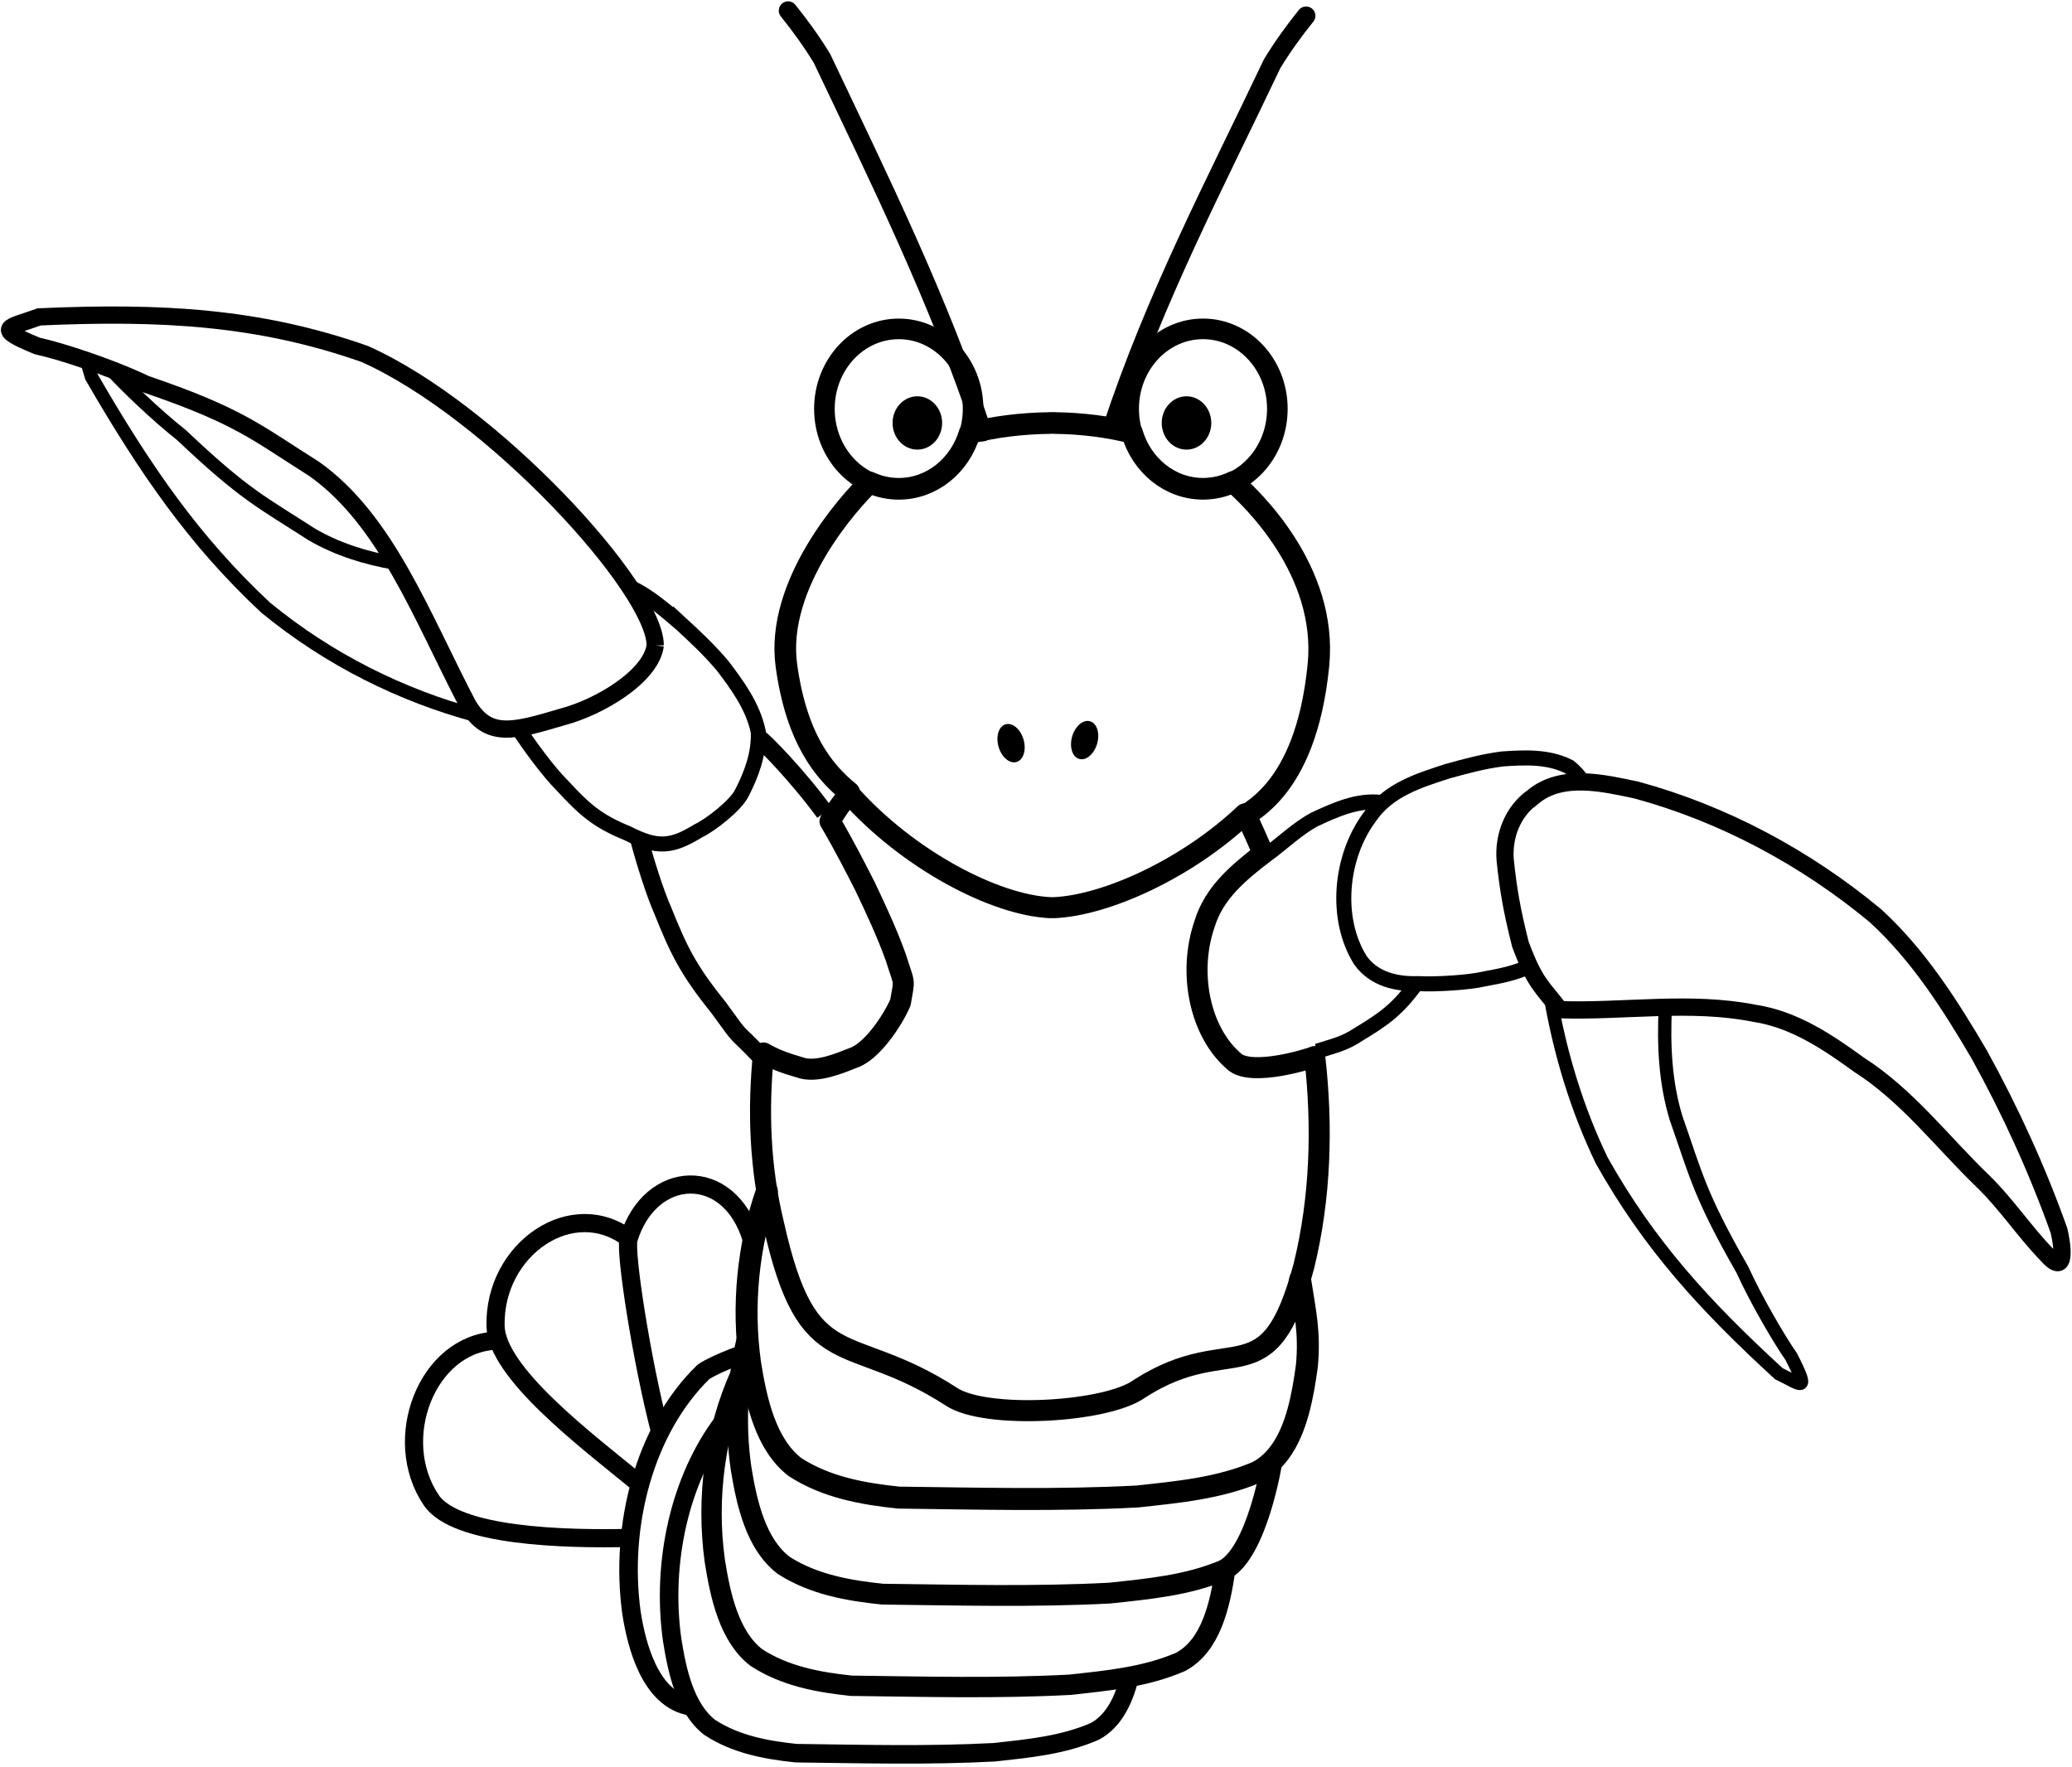 <?xml version="1.0" encoding="UTF-8" standalone="no"?>
<!DOCTYPE svg PUBLIC "-//W3C//DTD SVG 1.1//EN" "http://www.w3.org/Graphics/SVG/1.1/DTD/svg11.dtd">
<svg width="100%" height="100%" viewBox="0 0 510 435" version="1.1" xmlns="http://www.w3.org/2000/svg" xmlns:xlink="http://www.w3.org/1999/xlink" xml:space="preserve" xmlns:serif="http://www.serif.com/" style="fill-rule:evenodd;clip-rule:evenodd;">
    <g id="Layer-1" serif:id="Layer 1">
        <path id="path8948" d="M121.965,330C105.126,330.813 96.001,354.258 106.156,369.256C112.218,378.209 139.149,378.932 155.09,378.534" style="fill:none;fill-rule:nonzero;stroke:black;stroke-width:4.47px;"/>
        <path id="path8948-36" d="M155,305C141.056,294.06 121.548,307.34 121.973,326.376C122.229,337.855 144.125,354.414 157.09,365" style="fill:none;fill-rule:nonzero;stroke:black;stroke-width:4.47px;"/>
        <path id="path8948-3" d="M185,305C179.465,286.603 159.992,287.552 154.71,305C153.774,308.091 157.904,334.833 162.483,352.417" style="fill:none;fill-rule:nonzero;stroke:black;stroke-width:4.47px;"/>
        <path id="path3155_2_-5-1-7-5-5-1" d="M184.199,333C185.113,332.399 176.707,335.323 173.158,337.658C158.669,351.752 152.451,375.495 155.443,397.042C156.677,404.913 160.017,418.308 170,420" style="fill:none;fill-rule:nonzero;stroke:black;stroke-width:4.56px;stroke-linecap:round;stroke-linejoin:round;"/>
        <path id="path3155_2_-5-1-7-5-5" d="M178.143,349.797C167.256,364.082 162.808,384.645 165.429,403.522C166.663,411.393 168.655,420.45 174.638,425.142C181.093,429.402 188.65,430.751 195.918,431.523C212.203,431.728 228.513,432.163 244.785,431.295C253.084,430.378 261.604,429.589 269.465,426.166C274.21,423.614 276.634,418.39 278.057,412.737" style="fill:none;fill-rule:nonzero;stroke:black;stroke-width:4.56px;stroke-linecap:round;stroke-linejoin:round;"/>
        <path id="path3155_2_-5-1-7-5-4" d="M182.297,338.202C175.995,352.125 173.78,368.691 175.946,384.219C177.306,392.852 179.501,402.786 186.094,407.932C193.208,412.604 201.535,414.084 209.544,414.931C227.49,415.155 245.462,415.632 263.394,414.681C272.539,413.675 281.927,412.81 290.59,409.055C298.06,405.055 300.312,395.073 301.583,386.281" style="fill:none;fill-rule:nonzero;stroke:black;stroke-width:5.01px;stroke-linecap:round;stroke-linejoin:round;"/>
        <path id="path3155_2_-5-1-7-5-7" d="M183.971,329.249C181.432,339.662 180.875,350.746 182.394,361.351C183.804,370.074 186.08,380.111 192.917,385.31C200.294,390.031 208.929,391.527 217.234,392.382C235.844,392.609 254.482,393.091 273.077,392.13C282.56,391.113 292.296,390.239 301.279,386.445C309.494,382.159 313.072,359.826 313.083,359.67" style="fill:none;fill-rule:nonzero;stroke:black;stroke-width:5.12px;stroke-linecap:round;stroke-linejoin:round;"/>
        <path id="path3155_2_-5-1-7-5" d="M188.765,293.226C184.077,306.566 182.638,321.523 184.642,335.674C186.122,344.935 188.512,355.591 195.69,361.111C203.436,366.124 212.503,367.711 221.223,368.619C240.762,368.86 260.331,369.372 279.855,368.351C289.813,367.272 300.035,366.344 309.467,362.316C311.712,361.132 313.524,359.459 315,357.459C319.196,351.774 320.679,343.448 321.676,336.194C322.423,328.121 321.262,322.984 320,315" style="fill:none;fill-rule:nonzero;stroke:black;stroke-width:5.41px;stroke-linecap:round;stroke-linejoin:round;"/>
        <path id="path3155_2_-5-1" d="M209.054,195.418C223.589,211.711 244.917,222.767 258.431,223.408L259.5,223.408C272.135,222.856 292.04,213.937 306.439,200.322C307.647,202.375 310.523,209.147 310.895,210.085C305.121,214.634 298.853,219.56 296.463,227.51C292.4,239.325 295.193,254.204 304.108,261.541C308.636,264.812 321.936,260.759 323.6,260.057C325.576,277.269 325.044,294.89 320.934,311.627C312.12,344.616 303.283,327.178 280.55,341.768C272.521,347.712 242.559,349.403 234.16,343.774C208.404,327.107 198.859,339.355 190.388,301.202C187.048,287.492 186.507,273.2 187.948,259.178C190.431,260.638 193.234,261.698 196.816,262.713C200.857,264.266 207.093,261.541 210.043,260.38C214.586,258.853 219.696,251.235 221.633,246.748C222.684,240.576 222.715,242.746 220.5,235.685C218.419,229.856 215.703,224.032 212.961,218.249L212.961,218.25C210.859,214.125 207.812,208.113 204.298,202.154C205.737,199.543 207.329,197.317 209.054,195.418Z" style="fill:none;fill-rule:nonzero;stroke:black;stroke-width:5.18px;stroke-linecap:round;stroke-linejoin:round;"/>
        <path id="path9535-5-8" d="M157.292,206.428C158.731,211.942 161.221,219.811 163.072,223.976C167.027,233.866 169.402,238.747 176.775,247.886C183.525,257.183 179.963,252.383 187.197,260" style="fill:none;fill-rule:nonzero;stroke:black;stroke-width:4.44px;"/>
        <path id="path9535-5-81" serif:id="path9535-5-8" d="M202.961,200C196.335,190.921 187.904,182.337 186.651,181.595" style="fill:none;fill-rule:nonzero;stroke:black;stroke-width:4.44px;"/>
        <path id="path9535-5-4" d="M311.611,209.52L311.611,210.521C315.483,207.706 319.398,203.914 323.546,201.699C328.68,199.295 334.153,196.869 339.716,197.485C339.858,197.533 339.999,197.584 340.14,197.636" style="fill:none;fill-rule:nonzero;stroke:black;stroke-width:3.7px;"/>
        <path id="path9535-5-41" serif:id="path9535-5-4" d="M348.595,242.124C344.077,248.341 340.82,250.719 334.369,254.602C330.899,256.946 328.107,257.467 324.228,258.731" style="fill:none;fill-rule:nonzero;stroke:black;stroke-width:3.7px;"/>
        <path id="path8693" d="M273.601,105.63C284.38,72.965 299.01,45.407 313.143,15.642C315.716,11.435 318.533,7.547 321.481,3.887" style="fill:none;fill-rule:nonzero;stroke:black;stroke-width:4.58px;stroke-linecap:round;stroke-linejoin:round;"/>
        <path id="path3155_2_" d="M209,195C202.865,189.997 196.046,181.929 193.562,163.782C190.824,143.781 209.013,123.55 214.043,118.742C216.246,119.753 218.672,120.313 221.219,120.313C229.392,120.313 236.313,114.551 238.662,106.597C244.698,105.07 251.297,104.213 258.431,104.125L258.431,104.11L259.644,104.11L259.644,104.125C266.435,104.213 272.781,105.042 278.64,106.515C280.967,114.508 287.907,120.307 296.107,120.307C298.746,120.307 301.255,119.706 303.521,118.625C307.931,122.529 326.858,140.324 324.513,163.782C321.282,196.1 306.009,200.038 305,202" style="fill:none;fill-rule:nonzero;stroke:black;stroke-width:5.33px;stroke-linecap:round;stroke-linejoin:round;"/>
        <path id="path8693-7" d="M241.861,106.36C231.082,73.695 216.452,44.137 202.319,14.372C199.747,10.165 196.929,6.277 193.982,2.617" style="fill:none;fill-rule:nonzero;stroke:black;stroke-width:4.58px;stroke-linecap:round;stroke-linejoin:round;"/>
        <path id="path3159" d="M314.406,100.625C314.408,111.494 306.215,120.307 296.107,120.307C285.998,120.307 277.805,111.494 277.807,100.625C277.805,89.758 285.998,80.946 296.107,80.946C306.215,80.946 314.408,89.756 314.406,100.625Z" style="fill:none;fill-rule:nonzero;stroke:black;stroke-width:5.07px;stroke-linecap:round;stroke-linejoin:round;"/>
        <path id="path3161" d="M298.144,104.107C298.145,107.729 295.415,110.668 292.044,110.668C288.674,110.668 285.942,107.729 285.945,104.107C285.942,100.483 288.674,97.544 292.044,97.544C295.414,97.544 298.145,100.483 298.144,104.107Z" style="fill-rule:nonzero;"/>
        <path id="path3157" d="M239.517,100.631C239.519,111.5 231.327,120.313 221.219,120.313C211.111,120.313 202.918,111.5 202.92,100.631C202.918,89.764 211.11,80.952 221.219,80.952C231.327,80.951 239.521,89.762 239.517,100.631Z" style="fill:none;fill-rule:nonzero;stroke:black;stroke-width:5.07px;stroke-linecap:round;stroke-linejoin:round;"/>
        <path id="path3163" d="M231.893,104.106C231.894,107.728 229.165,110.667 225.795,110.667C222.426,110.667 219.696,107.728 219.697,104.106C219.695,100.482 222.426,97.543 225.795,97.543C229.163,97.543 231.894,100.482 231.893,104.106Z" style="fill-rule:nonzero;"/>
        <path id="path9383-2" d="M117.045,176.081C98.991,171.214 81.025,162.43 65.33,149.51C47.764,133.08 35.789,115.69 22.524,92.79C22.066,91.183 21.598,89.79 21.278,88.713C23.21,89.374 25.211,90.096 27.203,90.862C30.727,94.724 38.262,102.042 44.68,107.103C60.274,121.902 64.578,123.67 76.64,131.48C83.136,135.28 90.079,137.37 97.259,138.629" style="fill:none;fill-rule:nonzero;stroke:black;stroke-width:3.27px;"/>
        <path id="path9535" d="M127.531,179.23C129.917,183.099 135.225,190.214 138.228,193.164C143.891,199.303 146.949,202.038 154.502,205.131C161.717,208.799 165.19,208.601 171.797,204.548C174.82,203.141 181.158,198.214 182.623,195.126C184.965,190.606 186.879,185.469 186.639,180.096C185.301,173.825 181.509,168.66 177.847,163.857C174.666,160.066 171.09,156.721 167.511,153.429L167.511,153.43C163.643,150.144 159.563,146.546 155.035,144.511" style="fill:none;fill-rule:nonzero;stroke:black;stroke-width:3.7px;"/>
        <path id="path9383" d="M161.281,158.84C161.165,144.727 121.008,101.053 89.779,87.129C63.856,78.012 39.893,76.647 9.637,77.998C2.167,80.737 -1.927,80.59 9.141,85.145C14.512,86.309 26.784,90.21 35.812,94.526C59.042,102.452 63.096,106.457 77.365,115.441C95.124,128.039 103.907,151.969 115.138,173.411C120.075,181.785 126.256,180.089 138.383,176.475C147.639,174.056 160.307,166.439 161.281,158.839L161.281,158.84Z" style="fill:none;fill-rule:nonzero;stroke:black;stroke-width:4.24px;"/>
        <path id="path9383-2-5" d="M409.898,247.936C409.445,257.298 409.885,266.456 412.543,275.188C417.445,289.13 418.274,293.999 428.855,312.506C432.488,320.472 438.189,330.069 440.895,333.93C445.634,343.234 443.284,340.755 437.829,338.111C419.517,321.311 405.958,306.481 394.256,285.659C388.186,273.046 384.055,259.471 381.673,245.689" style="fill:none;fill-rule:nonzero;stroke:black;stroke-width:3.27px;"/>
        <path id="path9535-5" d="M376.477,237.857C373.216,239.375 370.032,240.105 365.446,240.935C361.511,241.878 353.155,242.343 349.129,242.111C343.951,242.288 338.24,241.127 334.851,236.357C328.426,226.118 329.887,210.986 336.999,201.286C341.643,194.356 349.37,192.086 356.321,189.82L356.322,189.819C360.769,188.579 365.25,187.376 369.793,186.806C375.322,186.419 381.178,186.137 386.281,188.772C387.572,189.816 388.694,191.068 389.675,192.458" style="fill:none;fill-rule:nonzero;stroke:black;stroke-width:3.7px;"/>
        <path id="path9383-5" d="M377.411,196.09C384.508,190.293 394.607,192.747 402.755,194.454C424.273,200.298 444.428,211.145 461.589,225.366C472.128,234.994 479.952,247.257 487.142,259.503C494.824,273.404 501.491,287.987 506.802,302.921C507.538,305.909 508.893,314.583 503.891,308.917C498.251,303.123 493.775,296.223 487.911,290.581C477.928,280.939 469.399,269.606 457.544,262.055C449.796,256.421 441.584,250.903 431.907,249.424C416.068,246.273 399.892,249.036 383.939,248.529C379.492,242.739 377.864,242.144 374.237,232.445C372.076,223.901 371.212,218.681 370.484,211.671C370.012,205.662 372.395,199.601 377.41,196.089L377.411,196.09Z" style="fill:none;fill-rule:nonzero;stroke:black;stroke-width:4.25px;"/>
        <path id="path3163-9" d="M270.081,182.93C269.39,185.502 267.436,187.249 265.717,186.828C263.999,186.408 263.168,183.981 263.861,181.409C264.553,178.835 266.507,177.089 268.226,177.509C269.944,177.93 270.775,180.357 270.081,182.93Z" style="fill-rule:nonzero;"/>
        <path id="path3163-9-0" d="M245.751,183.68C246.443,186.252 248.397,187.999 250.116,187.578C251.834,187.158 252.665,184.731 251.972,182.159C251.28,179.585 249.325,177.839 247.607,178.259C245.889,178.68 245.058,181.107 245.751,183.68Z" style="fill-rule:nonzero;"/>
    </g>
</svg>

